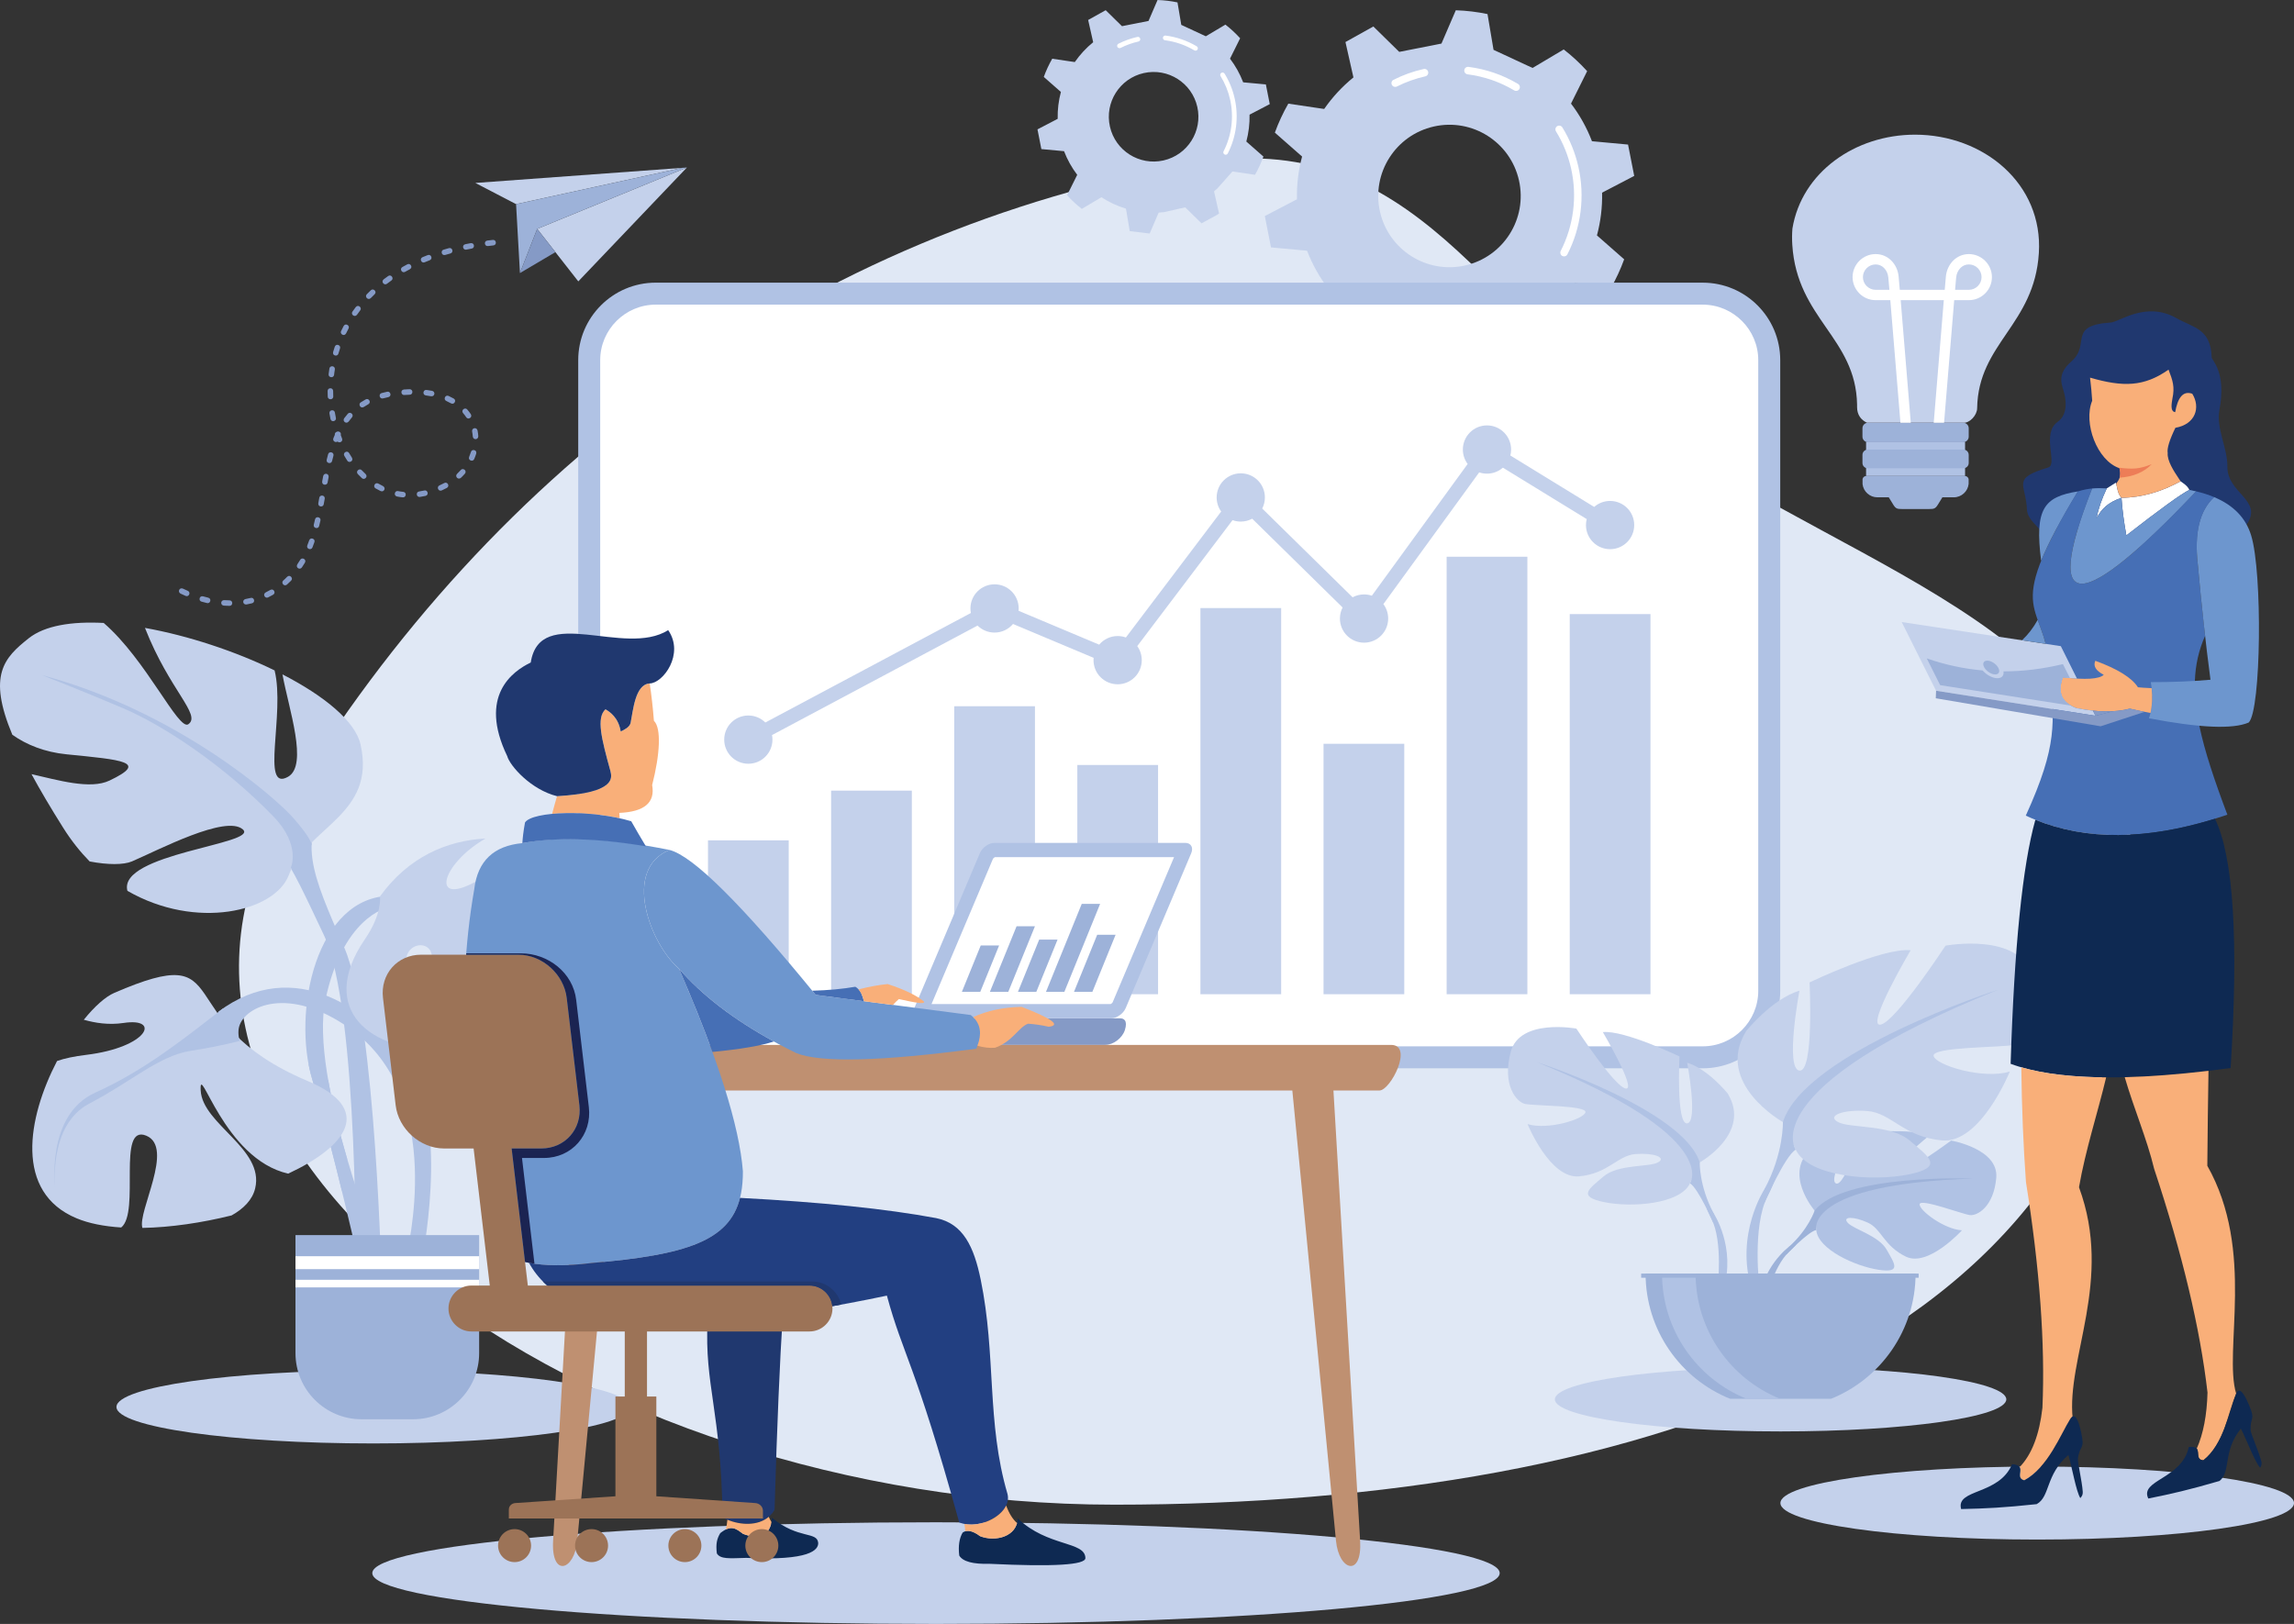 <?xml version="1.0" encoding="UTF-8"?><svg id="a" xmlns="http://www.w3.org/2000/svg" viewBox="0 0 2156.36 1526.65"><rect x="0" y="0" width="2156.36" height="1526.65" fill="#333333" stroke="none"/><path d="M1120.63,153.96c211.87-37.94,277.81,144.84,433.2,251.2,205.67,140.77,452.83,189.97,452.83,431.57,0,424.14-458.94,577.8-959.08,577.8S74.57,1079.9,269.63,756.28C464.69,432.65,765.37,217.58,1120.63,153.96Z" style="fill:#e0e8f5; fill-rule:evenodd;"/><path d="M1377.17,249.58c-36.09,8.1-71.9-14.59-80-50.67-8.09-36.09,14.6-71.9,50.68-79.99,36.08-8.1,71.89,14.59,79.99,50.67,8.1,36.08-14.59,71.9-50.67,79.99h0Zm106.42,16.93h0ZM1368.41,9.68h0Zm-132.8,91.43h0Zm48.84,203.48c11.31,7.34,23.67,13.1,36.71,17.04l5.67,33.62,29.79,3.58,13.48-31.33,7.79-.63,31.9-7.17,24.35,23.88,23.11-12.56,.78-.51,2.33-1.55-7.5-33.26,4.85-4.12,22.66-25.55,3.23,.47,30.48,4.53c4.97-8.68,9.2-17.79,12.64-27.24l-25.59-22.48c3.45-12.91,5.14-26.42,4.83-40.19l30.2-15.74-5.8-29.47-33.92-3.14c-4.92-12.89-11.6-24.75-19.69-35.37l15.17-30.5c-6.76-7.45-14.13-14.27-22.02-20.41l-29.3,17.41-36.68-17.04-5.67-33.62c-9.7-2.04-19.68-3.25-29.81-3.57l-13.47,31.3-39.68,7.82-24.35-23.88-26.22,14.62,7.5,33.25c-10.58,8.58-19.81,18.59-27.5,29.66l-9.06-1.33-24.65-3.66c-4.97,8.67-9.21,17.79-12.64,27.24l25.59,22.48c-3.46,12.88-5.15,26.39-4.82,40.19l-30.2,15.75,5.8,29.47,33.91,3.13c4.93,12.86,11.6,24.72,19.69,35.36l-15.16,30.5c6.76,7.44,14.12,14.26,22.02,20.41l29.29-17.41Z" style="fill:#c4d1eb; fill-rule:evenodd;"/><path d="M1470.99,240.95c-.77,.18-1.62,.09-2.38-.3-1.74-.89-2.42-3.01-1.54-4.75,12.16-23.77,15.64-51.23,9.79-77.33-2.8-12.49-7.6-24.3-14.26-35.1-1.02-1.66-.51-3.83,1.15-4.86,1.67-1.02,3.83-.51,4.86,1.15,7.07,11.46,12.15,24,15.12,37.27,6.21,27.7,2.54,56.85-10.38,82.08-.49,.97-1.38,1.61-2.37,1.83Z" style="fill:#fff; fill-rule:evenodd;"/><path d="M1425.92,85.38c-.84,.19-1.76,.07-2.58-.41-13.55-8.03-28.32-13.1-43.86-15.1-1.93-.25-3.29-2.01-3.05-3.95,.25-1.94,2.02-3.3,3.95-3.05,16.51,2.11,32.17,7.5,46.57,16.02,1.66,1,2.22,3.16,1.23,4.84-.52,.87-1.34,1.43-2.26,1.64Z" style="fill:#fff; fill-rule:evenodd;"/><path d="M1312.26,81.62c-1.54,.34-3.18-.38-3.92-1.86-.87-1.74-.18-3.87,1.56-4.74,8.94-4.52,18.5-7.94,28.35-10.15,1.91-.43,3.8,.77,4.23,2.67,.42,1.9-.77,3.79-2.68,4.22-9.29,2.09-18.28,5.31-26.71,9.56-.27,.14-.54,.23-.82,.3Z" style="fill:#fff; fill-rule:evenodd;"/><path d="M1093.62,150.84c-22.69,5.09-45.21-9.17-50.3-31.86-5.09-22.69,9.17-45.21,31.86-50.3,22.69-5.09,45.2,9.17,50.3,31.86,5.09,22.69-9.17,45.2-31.86,50.3h0Zm66.91,10.64h0ZM1088.11,0h0Zm-83.5,57.49h0Zm30.71,127.94c7.11,4.61,14.88,8.24,23.08,10.71l3.56,21.14,18.73,2.25,8.48-19.7,4.9-.39,20.05-4.51,15.31,15.02,14.53-7.9,.49-.32,1.46-.97-4.71-20.92,3.05-2.59,14.25-16.06,2.03,.29,19.16,2.85c3.13-5.46,5.79-11.18,7.95-17.12l-16.09-14.14c2.17-8.12,3.22-16.61,3.04-25.27l18.98-9.9-3.65-18.53-21.33-1.97c-3.09-8.11-7.3-15.56-12.38-22.24l9.53-19.17c-4.24-4.68-8.88-8.98-13.84-12.83l-18.43,10.95-23.06-10.71-3.57-21.14c-6.1-1.28-12.37-2.04-18.74-2.24l-8.48,19.68-24.95,4.92-15.31-15.02-16.49,9.19,4.72,20.91c-6.65,5.4-12.45,11.69-17.28,18.65l-5.7-.84-15.5-2.3c-3.13,5.45-5.79,11.18-7.94,17.12l16.09,14.13c-2.17,8.1-3.24,16.6-3.03,25.27l-18.99,9.9,3.65,18.53,21.32,1.97c3.1,8.08,7.3,15.54,12.38,22.24l-9.53,19.18c4.25,4.68,8.89,8.97,13.85,12.83l18.43-10.94Z" style="fill:#c4d1eb; fill-rule:evenodd;"/><path d="M1152.61,145.42c-.49,.11-1.02,.06-1.49-.19-1.1-.56-1.53-1.89-.97-2.99,7.65-14.94,9.84-32.21,6.16-48.62-1.76-7.86-4.79-15.29-8.98-22.07-.64-1.04-.32-2.41,.73-3.05,1.05-.64,2.41-.32,3.05,.73,4.44,7.21,7.64,15.09,9.51,23.43,3.9,17.42,1.6,35.75-6.52,51.61-.31,.61-.87,1.01-1.49,1.15Z" style="fill:#fff; fill-rule:evenodd;"/><path d="M1124.27,47.59c-.53,.12-1.11,.05-1.62-.25-8.52-5.05-17.81-8.24-27.58-9.5-1.21-.15-2.07-1.26-1.92-2.48,.16-1.22,1.27-2.08,2.48-1.92,10.38,1.33,20.23,4.72,29.28,10.08,1.04,.63,1.4,1.98,.77,3.04-.32,.55-.84,.9-1.42,1.03Z" style="fill:#fff; fill-rule:evenodd;"/><path d="M1052.81,45.23c-.97,.22-2-.24-2.47-1.16-.54-1.1-.11-2.43,.98-2.98,5.63-2.84,11.63-4.99,17.83-6.38,1.21-.27,2.39,.48,2.66,1.68,.27,1.2-.49,2.38-1.69,2.65-5.84,1.31-11.49,3.34-16.8,6.02-.16,.08-.34,.14-.51,.18Z" style="fill:#fff; fill-rule:evenodd;"/><path d="M350.85,1288.34c133.32,0,241.39,15.37,241.39,34.32s-108.07,34.31-241.39,34.31-241.38-15.36-241.38-34.31,108.07-34.32,241.38-34.32Z" style="fill:#c4d1eb; fill-rule:evenodd;"/><path d="M1914.98,1378.69c133.3,0,241.38,15.37,241.38,34.32s-108.08,34.31-241.38,34.31-241.39-15.36-241.39-34.31,108.07-34.32,241.39-34.32Z" style="fill:#c4d1eb; fill-rule:evenodd;"/><path d="M1673.75,1285.35c117.17,0,212.17,13.5,212.17,30.16s-94.99,30.16-212.17,30.16-212.17-13.5-212.17-30.16,94.99-30.16,212.17-30.16Z" style="fill:#c4d1eb; fill-rule:evenodd;"/><path d="M616.37,265.73h984.21c40.2,0,72.84,32.64,72.84,72.84V931.46c0,40.2-32.64,72.84-72.84,72.84H616.37c-40.2,0-72.84-32.64-72.84-72.84V338.56c0-40.2,32.64-72.84,72.84-72.84Z" style="fill:#b0c2e4;"/><path d="M616.37,286.39h984.21c28.7,0,52.18,23.48,52.18,52.17V931.46c0,28.71-23.48,52.18-52.18,52.18H616.37c-28.69,0-52.18-23.47-52.18-52.18V338.56c0-28.7,23.48-52.17,52.18-52.17Z" style="fill:#fff; fill-rule:evenodd;"/><path d="M719.43,679.21l193.2-102.94c-.27-1.38-.41-2.82-.41-4.28,0-12.53,10.15-22.68,22.68-22.68s22.67,10.15,22.67,22.68c0,.74-.03,1.47-.1,2.2l75.78,31.84c4.16-4.95,10.4-8.1,17.37-8.1,2.71,0,5.31,.48,7.72,1.35l89.57-118.41c-2.68-3.72-4.25-8.29-4.25-13.23,0-12.52,10.15-22.68,22.68-22.68s22.67,10.15,22.67,22.68c0,3.75-.91,7.29-2.52,10.41l84.97,83.46c3.2-1.73,6.87-2.71,10.77-2.71,2.56,0,5.02,.43,7.32,1.21l90.06-123.84c-2.83-3.78-4.51-8.48-4.51-13.58,0-12.52,10.16-22.68,22.68-22.68s22.67,10.16,22.67,22.68c0,1.94-.24,3.82-.7,5.62l78.79,48.34c4-3.51,9.23-5.63,14.96-5.63,12.52,0,22.68,10.15,22.68,22.68s-10.16,22.68-22.68,22.68-22.68-10.15-22.68-22.68c0-1.94,.24-3.82,.7-5.62l-78.79-48.34c-4,3.51-9.22,5.63-14.96,5.63-2.56,0-5.02-.42-7.32-1.2l-90.06,123.84c2.83,3.78,4.51,8.48,4.51,13.57,0,12.52-10.16,22.68-22.68,22.68s-22.68-10.16-22.68-22.68c0-3.75,.91-7.28,2.52-10.4l-84.98-83.46c-3.2,1.73-6.87,2.71-10.76,2.71-2.71,0-5.31-.47-7.72-1.35l-89.58,118.41c2.68,3.72,4.25,8.29,4.25,13.22,0,12.52-10.15,22.68-22.67,22.68s-22.68-10.16-22.68-22.68c0-.74,.04-1.47,.1-2.19l-75.78-31.84c-4.16,4.95-10.4,8.09-17.36,8.09-6.23,0-11.88-2.51-15.97-6.58l-193.2,102.94c.27,1.38,.4,2.82,.4,4.28,0,12.52-10.15,22.68-22.67,22.68s-22.68-10.15-22.68-22.68,10.16-22.68,22.68-22.68c6.23,0,11.87,2.51,15.97,6.58Z" style="fill:#c4d1eb; fill-rule:evenodd;"/><path d="M665.51,789.99h75.89v144.67h-75.89v-144.67h0Zm810.05-212.7h75.89v357.37h-75.89v-357.37h0Zm-115.72-53.91h75.89v411.28h-75.89v-411.28h0Zm-115.72,175.84h75.89v235.44h-75.89v-235.44h0Zm-115.72-127.58h75.89v363.02h-75.89v-363.02h0Zm-115.72,147.52h75.89v215.5h-75.89v-215.5h0Zm-115.72-55.24h75.89v270.74h-75.89v-270.74h0Zm-115.72,79.34h75.89v191.4h-75.89v-191.4Z" style="fill:#c4d1eb; fill-rule:evenodd;"/><rect x="1754.12" y="415.31" width="93.04" height="32.15" style="fill:#b0c2e4;"/><path d="M1754.96,397.42c-5.61-2.62-9.31-7.45-9.31-14.72v-2.27c-1.1-62.95-56.42-80.6-60.89-150.24-.34-5.22-.29-10.33,.11-15.3,8.66-52.82,58.87-88.29,115.27-88.29,64.28,0,120.5,46.05,116.38,111.36-4.26,67.56-56.96,84.69-58.01,145.76,0,6.61-7.07,14.24-13.09,13.7h-90.47Z" style="fill:#c4d1eb; fill-rule:evenodd;"/><path d="M1850.51,454.88c-.69,7.07-6.71,12.64-13.94,12.64h-10.73l-4.18,6.82c-2.39,3.92-3.81,4.18-8.41,4.18h-25.22c-4.6,0-6.01-.24-8.41-4.18l-4.18-6.82h-10.73c-7.14,0-13.09-5.42-13.91-12.36v-4.91c.38-1.6,1.82-2.8,3.53-2.8h92.61c1.72,0,3.18,1.22,3.55,2.83,.03,.15-.06,.45,.02,.51v4.08h0Zm-94.86-32.22h89.99c2.72,0,4.94,2.22,4.94,4.94v7.67c0,2.72-2.22,4.94-4.94,4.94h-89.99c-2.72,0-4.94-2.22-4.94-4.94v-7.67c0-2.72,2.22-4.94,4.94-4.94h0Zm.2-25.24h89.59c2.82,0,5.14,2.32,5.14,5.14v7.98c0,2.83-2.32,5.14-5.14,5.14h-89.59c-2.83,0-5.14-2.32-5.14-5.14v-7.98c0-2.83,2.32-5.14,5.14-5.14Z" style="fill:#9db2d9; fill-rule:evenodd;"/><path d="M1786.42,397.42l-9.53-115.24h-13.81c-5.96,0-11.38-2.44-15.3-6.36h.01c-3.93-3.94-6.37-9.36-6.37-15.3s2.43-11.38,6.36-15.3c3.92-3.92,9.34-6.36,15.3-6.36s10.99,2.35,14.79,6.16c3.86,3.86,6.34,9.22,6.85,15.08l1.08,12.35h42.23l1.08-12.35c.51-5.85,3-11.22,6.86-15.08,3.8-3.8,8.9-6.16,14.78-6.16s11.36,2.44,15.29,6.37h0c3.92,3.91,6.36,9.33,6.36,15.29s-2.43,11.38-6.36,15.3c-3.92,3.92-9.34,6.36-15.3,6.36h-13.8l-9.53,115.24h-9.72l9.48-115.24h-40.53l9.48,115.24h-9.71Zm-10.38-124.97l-1.01-11.51c-.31-3.56-1.77-6.78-4.04-9.04-2.04-2.04-4.77-3.31-7.91-3.31s-6.25,1.34-8.42,3.51c-2.17,2.16-3.51,5.14-3.51,8.42s1.34,6.27,3.5,8.42h.02c2.17,2.16,5.14,3.51,8.42,3.51h12.96Zm61.75,0h12.96c3.28,0,6.26-1.35,8.42-3.51,2.16-2.16,3.5-5.14,3.5-8.42s-1.34-6.26-3.5-8.42v-.02c-2.15-2.15-5.14-3.49-8.42-3.49s-5.86,1.26-7.91,3.31c-2.27,2.27-3.74,5.49-4.05,9.04l-1.01,11.51Z" style="fill:#fff; fill-rule:evenodd;"/><path d="M316.62,747.94c-40.62,37.08-22.96,74.18,7.06,143.06,30.02,68.88,35.31,323.23,35.31,323.23l-24.71-3.53s3.55-261.41-30.02-332.06c-33.56-70.65-47.71-105.97-77.73-83-30.02,22.96,90.08-47.69,90.08-47.69Z" style="fill:#b0c2e4; fill-rule:evenodd;"/><path d="M338.92,699.92c-4.92-21.99-34.22-45.76-73.4-65.95,5.85,32.42,24.48,85.43,5.19,96.31-26.08,14.66-2.54-59.36-12.59-100.03-36.8-17.97-81.08-32.65-121.82-39.96,.08,.16,.12,.3,.16,.46,22.97,58.29,52.98,81.25,40.62,90.07-9.27,6.64-39.56-60.68-79.6-95.19-30.02-1.6-55.43,2.46-70.44,14.37-23.24,18.39-38.83,34.7-15.47,90.7,13.33,9.53,30.64,16.37,50.71,18.39,52.97,5.3,77.73,7.06,40.62,24.73-18.17,8.65-48.57-.49-73.29-6.06,7.99,14.75,17.85,31.46,29.82,50.48,7.6,12.07,15.95,22.54,24.83,31.6,17.08,3.28,31.97,3.31,39.84-.06,24.71-10.6,88.29-44.17,104.2-30.03,15.55,13.83-117.76,22.59-108.53,57.73,64.63,37.23,138.58,19.51,151.64-14.67,17.58-45.91,82.37-56.72,67.51-122.88Z" style="fill:#c4d1eb; fill-rule:evenodd;"/><path d="M205.33,951.06c70.67-52.99,143.06-3.55,180.17,52.98,37.07,56.51,10.6,183.68,10.6,183.68,0,0-14.14,0-14.14-5.29s38.86-150.13-52.98-215.49c-57.46-40.87-98.9-21.18-104.2-1.76-5.3,19.43,22.96,54.76,22.96,54.76l-42.41-68.88Z" style="fill:#b0c2e4; fill-rule:evenodd;"/><path d="M367.84,842.14c-70.68,0-93.64,109.51-74.18,173.09,19.41,63.6,45.92,181.93,45.92,181.93l17.66-17.66s-67.13-166.02-51.22-240.21c15.91-74.18,54.73-86.54,61.83-86.54s0-10.6,0-10.6Z" style="fill:#b0c2e4; fill-rule:evenodd;"/><path d="M308.59,1015.73c-4.99-6.59-11.11-12.02-18.59-15.64,.97,5.28,2.19,10.34,3.66,15.14,8.85,28.98,19.14,69.31,27.8,104.64,.74-4.51,1.98-11.49,3.81-22.25,.47-2.54,.78-5.31,1.05-8.22-6.94-23.54-13.48-49.18-17.73-73.67Z" style="fill:#b0c2e4; fill-rule:evenodd;"/><path d="M289.26,1016.26c-134.22-56.53-63.51-134.09-181.85-82.86-8.34,3.6-18.48,12.7-28.65,25.25,10.52,2.98,23.27,5.14,37.5,3.01,35.31-5.31,22.96,22.96-35.36,30.03-10.95,1.33-19.88,3.17-27.28,5.76-27.79,53.34-40.31,123.51,18.48,147.9,11.58,4.82,25.88,7.56,41.83,8.59,18.13-14.41-4.44-97.81,23.55-86.3,26.81,11.06-8.46,71.5-3.63,86.72,26.51-.47,55.86-4.81,83.84-11.75,11.11-6.22,19.61-14.56,22.18-25.51,8.85-37.1-49.43-60.06-51.22-91.85-1.6-29.22,21.4,64.31,82.26,78.08,55.08-25.72,81.12-60.63,18.36-87.06Z" style="fill:#c4d1eb; fill-rule:evenodd;"/><path d="M384.91,916.33c-14.15-30.02,22.97-37.1,21.17-14.14-1.52,20.36-1.71,69.82,19.14,83.29,35.98-3.91,84.94-18.41,121.97-40.51,.47-2.99,0-6.06-1.56-9.2-15.9-31.8-118.35-58.29-86.54-68.88,25.3-8.45,69.7,41.37,105.45,66.46,21.48-16.3,35.87-35.72,35.87-57.38,0-29.35-35.67-62.57-81.79-78.45-20.73,2.1-40.03,13.44-70.12,30.51-44.48,25.2-34.19-15.55,7.87-39.73-36.33,1.88-72.51,17.39-99.21,54.44,0,0,2.54,15.84-14.23,40.35-45.72,66.83,7.06,105.84,70.13,103.31-3.59-17.61-18.4-49.32-28.15-70.06Z" style="fill:#c4d1eb; fill-rule:evenodd;"/><path d="M209.58,948.06c-34.54,26.69-72.9,57.9-119.99,79.09-47.12,21.2-37.69,90.29-37.69,90.29,0,0-7.06-59.66,32.2-80.08,39.26-20.4,65.14-44.74,94.95-49.45,29.87-4.72,46.35-9.42,46.35-9.42,0,0-9.43-18.85-3.94-25.91,5.5-7.06-11.89-4.52-11.89-4.52Z" style="fill:#b0c2e4; fill-rule:evenodd;"/><path d="M39.34,634.64c126.38,33.75,219,114.62,236.31,134.25,17.27,19.61,17.27,25.11,17.27,25.11l-13.37,25.12-6.28-3.15s10.21-21.19-16.49-48.67c-46.04-47.39-102.06-84.79-140.53-101.27-38.47-16.49-76.91-31.4-76.91-31.4Z" style="fill:#b0c2e4; fill-rule:evenodd;"/><path d="M388.23,1334.24h-48.3c-34.34,0-62.18-27.84-62.18-62.18v-110.94h172.65v110.94c0,34.34-27.84,62.18-62.17,62.18Z" style="fill:#9db2d9; fill-rule:evenodd;"/><rect x="277.76" y="1180.96" width="172.65" height="12.15" style="fill:#fff;"/><rect x="277.76" y="1203.11" width="172.65" height="7.15" style="fill:#fff;"/><path d="M1705.76,1138.11s-30.9-36.05-1.9-58.94c0,0,21.16-12.82,38.41-11.78,0,0-24.45,41.02-16.54,45.1,7.91,4.08,23.96-47.67,23.96-47.67,0,0,48.19-4.67,63.7,2.78,0,0-41.2,33.71-32.51,35.72,8.64,2.01,53.17-31.09,53.17-31.09,0,0,44.83,7.65,42.44,35-2.39,27.35-17.85,35.79-24.66,35.07-6.76-.73-46.49-15.9-47.38-10.32-.85,5.56,23.06,23.74,39.79,24.6,0,0-31.61,34.86-52.6,24.8-21.02-10.07-22.82-26.02-35.9-32-13.11-5.98-24.3-5.97-18.87,.13,5.39,6.1,29.1,12.04,36.58,25.29,7.49,13.23,14.22,22.18-7.55,18.9-21.71-3.27-57.06-19.17-58.63-37.38l-1.53-18.21Z" style="fill:#b0c2e4; fill-rule:evenodd;"/><path d="M1854.46,1107.97s-121.8-4.69-148.7,30.15c0,0-5.95,17.81-24.23,34.02l-2.88,7.78s21.09-22.25,28.64-23.59c0,0-11.8-43.15,147.17-48.36Z" style="fill:#9db2d9; fill-rule:evenodd;"/><path d="M1681.53,1172.14s-26.16,19.34-27.99,53.89l4.74,.42s8.37-35.72,23.45-49.69c15.11-13.97-.19-4.62-.19-4.62Z" style="fill:#9db2d9; fill-rule:evenodd;"/><path d="M1597.76,1092.78s49.14-27.52,26.22-64.88c0,0-18.38-22.92-38.03-28.82,0,0,10.49,55.7,0,57-10.47,1.3-7.22-62.89-7.22-62.89,0,0-51.76-24.91-72.07-22.93,0,0,32.11,54.38,21.65,53.06-10.5-1.3-46.53-56.35-46.53-56.35,0,0-53.06-9.81-61.6,21.63-8.5,31.45,5.27,47.17,13.11,49.13,7.85,1.97,58.33,1.32,57.03,7.87-1.34,6.55-35.41,17.02-54.41,11.14,0,0,20.96,51.76,48.49,49.13,27.53-2.62,36.03-19.65,53.06-20.96,17.04-1.31,29.49,3.28,20.99,7.87-8.54,4.59-37.37,1.5-51.14,13.21-13.73,11.69-24.88,18.91,.69,24.13,25.53,5.25,71.41,1.98,80.56-17.69l9.19-19.65Z" style="fill:#c4d1eb; fill-rule:evenodd;"/><path d="M1444.44,998.43s137.59,44.56,153.32,94.36c0,0-.66,22.28,13.08,47.83v9.82s-14.38-33.41-22.26-38c0,0,30.8-43.25-144.13-114.01Z" style="fill:#b0c2e4; fill-rule:evenodd;"/><path d="M1610.83,1140.62s21.25,32.21,9.16,71.44l-5.46-1.47s5.29-43.19-5.82-64.92c-11.08-21.73,2.13-5.05,2.13-5.05Z" style="fill:#b0c2e4; fill-rule:evenodd;"/><path d="M1675.94,1054.83s-64.78-36.27-34.56-85.5c0,0,24.19-30.24,50.09-38.01,0,0-13.79,73.42,0,75.13,13.83,1.75,9.51-82.9,9.51-82.9,0,0,68.24-32.83,95.02-30.24,0,0-42.34,71.69-28.51,69.95,13.79-1.72,61.3-74.27,61.3-74.27,0,0,69.97-12.95,81.19,28.51,11.22,41.44-6.9,62.18-17.26,64.77-10.36,2.59-76.87,1.72-75.14,10.36,1.7,8.65,46.62,22.45,71.67,14.69,0,0-27.63,68.23-63.9,64.77-36.29-3.45-47.5-25.9-69.97-27.63-22.46-1.74-38.87,4.31-27.63,10.36,11.22,6.04,49.21,1.98,67.36,17.4,18.15,15.41,32.82,24.92-.89,31.82-33.67,6.91-94.13,2.59-106.23-23.31l-12.06-25.92Z" style="fill:#c4d1eb; fill-rule:evenodd;"/><path d="M1878.03,930.47s-181.37,58.72-202.1,124.36c0,0,.85,29.36-17.3,63.05v12.95s19.04-44.04,29.37-50.08c0,0-40.57-57,190.03-150.28Z" style="fill:#b0c2e4; fill-rule:evenodd;"/><path d="M1658.63,1117.88s-27.95,42.48-12,94.18l7.2-1.94s-7-56.94,7.65-85.58c14.62-28.64-2.85-6.65-2.85-6.65Z" style="fill:#b0c2e4; fill-rule:evenodd;"/><path d="M1721.22,1314.98c46.56-18.8,79.42-64.4,79.42-117.69h-253.79c0,53.29,32.86,98.9,79.41,117.69h94.96Z" style="fill:#9db2d9; fill-rule:evenodd;"/><path d="M1641.72,1314.98c-46.56-18.8-79.4-64.4-79.4-117.69h31.55c0,53.29,32.83,98.9,79.38,117.69h-31.53Z" style="fill:#b0c2e4; fill-rule:evenodd;"/><rect x="1542.7" y="1197.29" width="260.83" height="3.9" style="fill:#9db2d9;"/><path d="M2111.84,493.17c15.86-23.23-18.44-29.19-18.11-54.61,.22-17.52-10.74-35.78-7.45-53.26,6.73-35.75-7.23-46.6-7.31-49.32-.83-27.09-17.04-27.79-33.18-36.93-28.63-16.21-53.53,3.62-61.65,4.15-41.38,2.71-18.46,20.49-36.99,36.52-15.25,13.2-8.04,23.22-6.47,31.15,.71,3.57,4.03,18.29-6.54,25.74-15.48,10.92,.38,40.06-8.75,42.83-35.17,10.66-21.01,15.04-20.06,39.62,.3,7.86,7.88,13.82,12.83,19.59,60.56-18.96,102.22,56.39,193.68-5.49Z" style="fill:#20386f; fill-rule:evenodd;"/><path d="M2057.96,460.55c-1.78-4.17-6.56-6.76-8.18-8.07-17.52,9.48-36.11,15.33-55.58,15.48,.7,11.14,2.34,22.85,4.57,35.36,32.21-25.05,51.94-39.31,59.2-42.77Z" style="fill:#fff; fill-rule:evenodd;"/><path d="M1980.36,459.13c-4.75,10-7.96,19.35-9.64,28.04,5.1-9.2,10.82-14.82,23.48-19.21-4.04-4.25-3.72-9.77-5.34-14.21-4.55,2.8-7.39,4.6-8.5,5.38Z" style="fill:#fff; fill-rule:evenodd;"/><path d="M1966.57,459.22c-48.66,123.68-7.64,114.08,97.76,2.68,6.17,1.47,11.83,3.28,16.97,5.43-13.68,12.65-18.8,33.81-15.34,63.47,2.07,22.97,4.35,45.3,6.82,66.99-6.01,13.54-9.07,27.39-9.6,42.33-.45,13.05,1.04,26.93,4.2,42.17,4.97,23.89,14.09,51.09,26.35,83.62-73.79,25.13-136.96,25.42-189.49,.85,30.47-66.98,26.41-87.75,22.95-132.56-3.44-72.74-47.77-49.89,25.93-172.22,5.05-1.57,9.45-2.38,13.46-2.76Z" style="fill:#466fb5; fill-rule:evenodd;"/><path d="M1994.2,467.96c.7,11.14,2.34,22.85,4.57,35.36,32.21-25.05,51.94-39.31,59.2-42.77,2.18,.41,4.31,.86,6.37,1.35-105.4,111.4-146.42,121-97.76-2.68,5.07-.48,9.49-.28,13.78-.09-4.75,10-7.96,19.35-9.64,28.04,5.1-9.2,10.82-14.82,23.48-19.21Z" style="fill:#6d96ce; fill-rule:evenodd;"/><path d="M2021.76,641.26c20.04,.06,38.73-.7,56.09-2.26-4.53-34.32-8.49-70.39-11.89-108.2-3.46-29.66,1.66-50.82,15.34-63.47,18.22,7.65,29.82,19.65,34.77,35.99,10.77,34.76,9.45,164.2-2.26,175.9-14.79,6.48-46.04,5.16-93.75-3.97,3.31-9.72,3.88-21.05,1.71-33.99Z" style="fill:#6d96ce; fill-rule:evenodd;"/><path d="M2009.67,646.1c2.71,.3,7,.58,12.87,.82,.93,8.54,.57,16.33-1.07,23.36-5.1-.94-11.59-2.3-19.44-4.07-13.96,3.58-30.77,3.4-50.42-.56-13.67-5.25-17.82-14.88-12.46-28.89,21.37,2.49,34.17,1.69,38.38-2.41-7.47-3.8-10.11-8.19-7.93-13.17,21.01,7.7,34.37,16.01,40.08,24.93Z" style="fill:#f9af79; fill-rule:evenodd;"/><path d="M1937.17,607.44l-149.56-22.66,32.3,64.58,149.84,23.51-2.39-4.8c-5.03-.52-10.28-1.33-15.75-2.43-13.67-5.25-17.82-14.88-12.46-28.89,4.84,.56,9.25,.96,13.21,1.19l-15.18-30.5Z" style="fill:#c4d1eb; fill-rule:evenodd;"/><path d="M1939.17,624.34l6.57,13.1h0c-2.1-.19-4.29-.42-6.6-.69-4.65,12.16-2.13,21.02,7.56,26.58l-122.96-19.23-12.56-25.12c17.21,5.96,34.7,9.73,52.5,11.31,3.64,4.21,9.29,7.29,13.89,7.29,4.27,0,6.38-2.67,5.66-6.43,18.33,0,36.98-2.28,55.93-6.83Z" style="fill:#9db2d9; fill-rule:evenodd;"/><path d="M1986.33,668.59l-16.58,4.28-2.39-4.8c6.72,.69,13.04,.86,18.98,.51Z" style="fill:#859ac6; fill-rule:evenodd;"/><path d="M1969.75,672.87l16.58-4.28c5.58-.33,10.81-1.13,15.7-2.38,5.26,1.19,9.92,2.19,13.94,3l-41.41,13.57-40.86-6.95-114.08-19.4,.29-7.08,109.53,17.19h0s40.31,6.32,40.31,6.32Z" style="fill:#859ac6; fill-rule:evenodd;"/><path d="M1900.69,601.91c5.8-5.45,10.7-11.84,14.72-19.17,2.35,6.59,5.21,13.59,7.55,22.54l-22.27-3.38Z" style="fill:#6d96ce; fill-rule:evenodd;"/><path d="M1953.12,461.98c-17.3,28.71-28.1,49.42-34.45,65.25-6.26-49.1,2.71-60.15,34.45-65.25Z" style="fill:#6d96ce; fill-rule:evenodd;"/><path d="M2082.07,769.69c17.42,35.94,22.32,114.05,14.7,234.34-95.67,12.95-164.59,11.63-206.78-3.96,3.44-109.85,11.17-186.32,23.24-229.39,47.85,19.37,104.12,19.04,168.83-.99Z" style="fill:#0e2952; fill-rule:evenodd;"/><path d="M2049.78,452.48c-17.52,9.48-36.11,15.33-55.58,15.48-3.55-3.74-3.74-8.47-4.83-12.57-.06-.23-.12-.45-.19-.68,2.98-4.07,5-7.13,3.2-14.24-.03-.11-.06-.21-.09-.32-21.09-7.08-34.2-42.57-25.63-63.43-.43-6.98-1.1-14.22-2.01-21.71,31.26,9.07,50.89,8.57,73.78-7.53,4.01,10.42,6,16.35,3.62,27.34-.52,3.8-2.46,11.91,2.62,12.67,2.35-13.2,7.15-20.49,16.06-17.34,7.94,12.71,3.2,28.71-15.86,32.02-5.6,11.56-8.02,19.47-7.24,23.73-.61,7.21,5.71,16.92,10.46,24.02,.6,.9,1.18,1.77,1.71,2.58Z" style="fill:#f9af79; fill-rule:evenodd;"/><path d="M1992.17,439.73c12.78,1.44,18.57,1.35,30.39-3.36-6.93,7.47-17.71,11.93-30.09,12.65,.66-3.11,.54-6.13-.3-9.29Z" style="fill:#ed7d57; fill-rule:evenodd;"/><path d="M1904.4,1111.2c-2.46-33.89-3.92-69.84-4.38-107.84,21.05,6.12,47.62,9.28,79.75,9.48-7.72,32.55-19.42,68.15-25.51,103.29,32.39,87.85-12.21,160.44-5.88,217.89-8.83,14.09-23.48,45.91-45.59,57.59-7.37-1.92-1.84-8.63-4.29-12.45,11.39-11.85,18.52-30.42,21.39-55.7,2.63-60.1-2.53-130.85-15.49-212.25Z" style="fill:#f9af79; fill-rule:evenodd;"/><path d="M2024.85,1098.63c-6.67-27.8-18.78-55.79-27.6-85.96,23.59-.58,49.84-2.58,78.73-5.99-.47,28.51-.84,58.25-1.1,89.25,45.36,80.21,14.98,173.92,27.11,214.23-8.83,20.96-11.19,47.22-30.84,62.66-7.25-.56-3.49-7.64-6.21-10.96,6.17-13.92,9.55-31.49,10.12-52.73-6.96-60.48-23.71-130.64-50.22-210.49Z" style="fill:#f9af79; fill-rule:evenodd;"/><path d="M1891.32,1376.49c15.54,.81,1.36,12.48,11.47,15.12,22.12-11.69,34.36-43.54,43.19-57.62,4.64-7.39,8.01,2.02,10.3,12.56,3.65,16.79-.96,10.93-3.02,24.33-.51,3.35,3.81,21.32,4.51,31.33,.29,3.94-1.88,5.47-2.28,6.15-4.04-6.81-7.52-27.76-11.2-40.57-21.69,18.65-16.96,39.22-29.83,46.23-30.87,3.3-47.56,4.12-71,4.62-5.15-19.25,35.62-12.75,47.86-42.14Z" style="fill:#0e2952; fill-rule:evenodd;"/><path d="M2057.44,1360.33c14.98-1.87,3.57,11.7,13.71,12.49,18.99-14.94,24.87-47.45,30.73-62.38,3.09-7.86,8.02,.56,12.13,10.23,6.55,15.41,1.08,10.59,1.55,23.75,.12,3.28,7.54,19.72,10.03,29.15,.99,3.72-.8,5.55-1.06,6.26-5.1-5.81-12.25-25.24-18.1-36.84-17.32,21.51-9.04,40.35-20.06,49.24-28.87,8.41-44.67,12.04-66.97,16.51-8.43-17.52,31.69-18.26,38.03-48.41Z" style="fill:#0e2952; fill-rule:evenodd;"/><path d="M1868.01,621.05c-3.59,0-4.82,2.91-2.74,6.5,2.07,3.59,6.65,6.49,10.25,6.49s4.81-2.91,2.74-6.49c-2.08-3.59-6.66-6.5-10.25-6.5Z" style="fill:#9db2d9; fill-rule:evenodd;"/><polygon points="645.7 157.46 504.96 215.16 543.6 264.52 645.7 157.46" style="fill:#c4d1eb; fill-rule:evenodd;"/><polygon points="485.1 191.9 641.4 157.78 446.82 171.99 485.1 191.9" style="fill:#c4d1eb; fill-rule:evenodd;"/><polygon points="485.1 191.9 488.76 256.7 504.96 215.16 645.7 157.46 641.4 157.78 485.1 191.9" style="fill:#9db2d9; fill-rule:evenodd;"/><polygon points="488.76 256.7 522.08 237.03 504.96 215.16 488.76 256.7" style="fill:#859ac6; fill-rule:evenodd;"/><path d="M463.26,225.55c3.29-.41,4.06,4.72,.56,5.16l-5.14,.6c-3.35,.42-4.04-4.72-.61-5.16l5.18-.61h0ZM169.66,558.01c-3.09-1.77-.84-6.01,2.24-4.68,1.54,.72,3.05,1.42,4.61,2.1,3.16,1.36,1.11,6.13-2.03,4.78l-4.83-2.2h0Zm19.78,7.58c-3.12-.78-2.1-5.87,1.42-4.99,1.63,.45,3.25,.88,4.9,1.28,3.42,.85,2.04,5.86-1.17,5.05-1.74-.41-3.42-.87-5.14-1.34h0Zm20.94,3.77c-3.4-.42-3.16-5.18,.33-5.18,1.69,.11,3.35,.18,5.04,.2,3.39,0,3.42,5.19-.03,5.19-1.75-.11-3.55-.11-5.34-.22h0Zm21.32-1.11c-3.43,.43-4.31-4.27-.95-5.1,1.65-.29,3.28-.67,4.92-1.06,3.33-.83,4.58,4.21,1.26,5.03-1.73,.43-3.48,.83-5.23,1.13h0Zm20.35-6.68c-2.64,1.51-5.62-2.76-2.31-4.65,1.51-.73,2.96-1.54,4.42-2.36,3.04-1.73,5.52,2.82,2.63,4.48-1.54,.9-3.14,1.77-4.73,2.54h0Zm17.72-12.01c-2.81,2.35-5.91-1.83-3.47-3.86,1.2-1.07,2.54-2.29,3.63-3.47,2.48-2.49,6.08,1.26,3.72,3.62-1.27,1.27-2.54,2.51-3.88,3.71h0Zm14-16.12c-1.91,2.68-6.1,.24-4.3-2.9,.95-1.4,1.85-2.81,2.72-4.26,1.63-2.85,6.22-.42,4.45,2.67-.91,1.53-1.87,3.02-2.87,4.49h0Zm9.93-18.83c-1.16,3.09-6.07,1.41-4.83-1.9,.63-1.58,1.22-3.16,1.78-4.76,1.26-3.36,6.05-1.35,4.91,1.69-.59,1.67-1.2,3.32-1.85,4.97h0Zm6.31-20.14c-.84,3.35-5.87,2.06-5.05-1.23l1.18-5c.87-3.48,5.86-2.03,5.07,1.12l-1.21,5.11h0Zm4.3-20.46c-.38,3.03-5.58,2.83-5.1-.94l.92-5.09c.38-3.06,5.58-2.82,5.11,.91l-.93,5.12h0Zm3.65-20.45c-.38,3.04-5.58,2.83-5.11-.93l.96-5.13c.82-3.27,5.54-2.54,5.1,.98l-.95,5.08h0Zm4.19-20.17c-.84,3.33-5.87,2.06-5.04-1.25,.41-1.7,.84-3.41,1.31-5.1,.79-3.16,5.88-2.09,5.01,1.38-.49,1.55-.89,3.37-1.28,4.96h0Zm5.16-18.31c-1.83,1.35-4.94-.4-3.93-3.09,.43-1.1,.89-2.19,1.36-3.26-.23-1.28,.58-2.32,1.63-2.74,1.77-1.16,4.76,.42,3.93,2.99,.4,1.1,.8,2.21,1.25,3.3,1.06,2.83-2.47,4.64-4.24,2.81h0Zm10.42-18.8c-2.3,2.75-6.1-.4-4.18-3.09,1.06-1.45,2.2-2.88,3.38-4.22,2.08-2.5,6.2,.67,3.9,3.42-1.09,1.25-2.12,2.55-3.1,3.89h0Zm14.22-13.68c-3.29,1.88-5.48-2.84-2.82-4.36,1.52-1,3.04-1.91,4.63-2.79,2.81-1.6,5.58,2.79,2.45,4.58-1.47,.79-2.87,1.65-4.26,2.56h0Zm18.14-8.08c-3.42,.86-4.54-4.21-1.32-5.01,1.73-.47,3.45-.88,5.2-1.25,3.02-.75,4.64,4.19,1.02,5.09-1.64,.34-3.28,.74-4.9,1.17h0Zm19.99-3.19c-3.04,.38-4.11-4.71-.36-5.18,1.76-.13,3.52-.21,5.28-.27,3.62,0,3.39,5.19,.16,5.19-1.7,.06-3.39,.15-5.08,.26h0Zm20.2,.4c-3.33-.41-2.77-5.58,.69-5.14,1.78,.23,3.52,.5,5.27,.83,3.27,.82,2.54,5.54-.99,5.09-1.66-.31-3.31-.57-4.98-.78h0Zm19.25,5.2c-3.02-1.29-1.13-6.13,2.14-4.73,1.7,.77,3.24,1.6,4.87,2.48,2.9,1.66,.41,6.21-2.63,4.48l2.63-4.48-2.63,4.48c-1.44-.81-2.87-1.54-4.38-2.22h0Zm15.77,11.44c-2.26-2.71,1.81-5.94,3.93-3.39,1.2,1.36,2.35,2.88,3.35,4.39,1.9,3.32-2.83,5.48-4.34,2.85-.89-1.33-1.88-2.65-2.94-3.85h0Zm8.48,17.21c-.43-3.47,4.27-4.29,5.1-.96,.36,1.82,.59,3.62,.72,5.47,0,3.46-4.75,3.76-5.18,.31-.12-1.63-.32-3.21-.64-4.82h0Zm-1.07,19.27c.73-2.95,5.88-2.14,4.95,1.55-.55,1.76-1.16,3.43-1.89,5.13-1.33,3.11-6.12,1.11-4.75-2.07,.65-1.53,1.2-3.02,1.69-4.61h0Zm-9.59,17.01c2.06-2.48,6.19,.67,3.88,3.44-1.19,1.35-2.47,2.69-3.78,3.92-2.7,2.25-5.93-1.41-3.54-3.8,1.2-1.12,2.36-2.33,3.44-3.55h0Zm-15.51,12.23c2.83-1.62,5.57,2.79,2.46,4.57-1.59,.85-3.2,1.66-4.84,2.39-3.21,1.38-5.16-3.43-2.09-4.75,1.52-.68,3-1.42,4.47-2.21h0Zm-18.69,7c3.07-.77,4.62,4.19,1.06,5.08-1.76,.38-3.52,.72-5.29,.99-3.44,.43-4.03-4.73-.67-5.15,1.66-.29,3.25-.56,4.91-.92h0Zm-19.83,1.29c3.52,.44,2.73,5.57-.54,5.16-1.76-.15-3.66-.45-5.39-.8-3.58-.89-2.01-5.85,1.04-5.08,1.58,.31,3.29,.58,4.88,.72h0Zm-19.02-5.4c3.07,1.75,.85,6-2.26,4.67-1.62-.77-3.23-1.64-4.79-2.55-2.86-1.63-.4-6.21,2.67-4.46,1.4,.83,2.91,1.64,4.38,2.33h0Zm-16.38-11.31c2.56,2.56-1.28,6.06-3.56,3.78-1.3-1.22-2.6-2.5-3.81-3.8-2.39-2.86,1.83-5.91,3.83-3.51,1.12,1.21,2.34,2.4,3.55,3.52h0Zm-12.87-15.43c1.88,3.28-2.83,5.48-4.36,2.82-.97-1.49-1.89-3-2.79-4.53-1.72-3.01,2.82-5.54,4.49-2.6,.85,1.46,1.73,2.9,2.65,4.31h0Zm-15.07-37.39c.75,3.02-4.19,4.63-5.09,1.01-.36-1.73-.68-3.47-.97-5.22-.45-3.58,4.72-4,5.12-.79,.32,1.67,.59,3.32,.93,4.99h0Zm-2.48-20.17c0,3.63-5.19,3.38-5.19,.16-.06-1.76-.1-3.51-.11-5.28,0-3.4,5.19-3.42,5.19,.01,0,1.7,.05,3.39,.11,5.1h0Zm.79-20.32c-.42,3.39-5.58,2.75-5.15-.65,.21-1.75,.45-3.51,.74-5.26,.39-3.1,5.58-2.81,5.12,.88-.32,1.58-.51,3.4-.71,5.02h0Zm4.05-19.92c-.77,3.05-5.88,2.12-4.98-1.48,.49-1.69,1.02-3.37,1.57-5.04,1.28-3.42,6.04-1.34,4.92,1.65-.52,1.62-1.04,3.23-1.5,4.87h0Zm7.21-18.98c-1.89,3.32-6.16,.33-4.66-2.29,.77-1.59,1.55-3.17,2.38-4.72,1.77-3.11,6.19-.37,4.57,2.46-.8,1.5-1.55,3.02-2.29,4.55h0Zm10.24-17.55c-1.98,2.77-6.21-.23-4.22-3.02,1.02-1.44,2.05-2.87,3.12-4.27,2.34-2.81,6.15,.73,4.11,3.18-1.03,1.35-2.02,2.72-3,4.11h0Zm12.96-15.68c-2.46,2.47-6.08-1.26-3.7-3.64,1.23-1.27,2.48-2.5,3.76-3.72,2.29-2.29,6.12,1.23,3.57,3.77-1.23,1.18-2.44,2.36-3.62,3.59h0Zm15.24-13.49c-2.37,1.98-5.99-1.75-3.11-4.15,1.4-1.06,2.83-2.11,4.27-3.12,2.71-1.94,5.81,2.22,2.96,4.26-1.39,.98-2.76,1.98-4.11,3.01h0Zm17.05-11.2c-2.91,1.66-5.56-2.81-2.52-4.54,1.52-.87,3.07-1.72,4.63-2.53,2.71-1.55,5.6,2.78,2.37,4.62-1.5,.77-3,1.62-4.48,2.45h0Zm18.38-8.98c-3.07,1.31-5.21-3.41-1.98-4.8,1.62-.68,3.26-1.34,4.9-1.97,3.2-1.2,5.03,3.66,1.82,4.86-1.58,.59-3.18,1.25-4.73,1.9h0Zm19.28-6.88c-3.55,.89-4.53-4.21-1.45-4.98l5.04-1.45c3.44-.86,4.54,4.22,1.35,5.01l-4.94,1.42h0Zm19.92-5.01c-3.05,.76-4.63-4.19-1.03-5.09,1.71-.36,3.42-.68,5.14-1,3.77-.47,3.96,4.72,.94,5.1-1.69,.32-3.37,.64-5.05,.99Z" style="fill:#859ac6; fill-rule:evenodd;"/><path d="M879.84,1431.08c292.65,0,529.88,21.4,529.88,47.79s-237.23,47.78-529.88,47.78-529.89-21.39-529.89-47.78,237.24-47.79,529.89-47.79Z" style="fill:#c4d1eb; fill-rule:evenodd;"/><path d="M518.99,765.13c1.75-6.25,3.35-12.82,4.62-16.66,55.77-3.22,51.63-17.34,50.18-23.72-8.41-30.54-13.41-49.8-4.62-57.94,3.92,2.31,12.15,7.58,14.34,20.88,3.66-1.77,8.33-4.14,9.27-8.04,2.39-11.68,4.24-36.32,17.94-37.14,1.68,11.05,3,22.74,3.96,35.07,7.17,6.89,5.68,31.84-1.66,60.47,3.01,16.44-7.29,25.15-30.89,26.14l.4,5.06c-21.1-4.64-45.5-5.83-63.53-4.12Z" style="fill:#f9af79; fill-rule:evenodd;"/><path d="M573.78,724.75c1.45,6.38,5.6,20.49-50.17,23.72-24.26-5.99-44.19-28.23-46.86-37.73-27.23-56.66,4.99-79.65,22.15-87.92,8.68-55.35,88.23-4.55,129.19-30.44,15.57,22.52-4.87,49.9-17.39,50.12-13.7,.82-15.55,25.45-17.94,37.14-.93,3.9-5.61,6.27-9.27,8.04-2.19-13.29-10.42-18.57-14.34-20.88-8.78,8.14-3.78,27.4,4.62,57.94Z" style="fill:#20386f; fill-rule:evenodd;"/><path d="M1038.87,982.3h-280.41c-14.44,0-21.97-9.31-21.97-24.98h316.57c3.05,.01,7.24,1.71,4.33,11.04-2.52,7.67-10.86,13.94-18.52,13.94Z" style="fill:#859ac6; fill-rule:evenodd;"/><path d="M489.74,982.3h817.83c21.43,0-.47,42.84-10.85,42.84h-43.29l25.09,423.32c2.04,34.4-19.91,28.64-22.69,0l-41.04-423.32H582.53l-39.92,423.32c-2.68,28.45-24.64,34.59-22.69,0l23.96-423.32h-43.3c-9.1,0-33.2-42.84-10.85-42.84Z" style="fill:#bf9071; fill-rule:evenodd;"/><path d="M1114.16,792.37h-179.31c-5.33,0-11.54,4.37-13.79,9.7l-61.57,145.57c-2.26,5.33,.26,9.69,5.59,9.69h179.31c5.33,0,11.53-4.36,13.79-9.69l61.57-145.57c2.26-5.33-.26-9.7-5.59-9.7Z" style="fill:#b0c2e4; fill-rule:evenodd;"/><path d="M1103.61,805.79h-168.38c-.6,.23-1.56,1.02-1.81,1.5l-57.79,136.62h168.38c.6-.24,1.57-1.03,1.81-1.5l57.79-136.61Z" style="fill:#fff; fill-rule:evenodd;"/><path d="M629.32,799.02c-55.77-11.23-101.87-13.37-138.3-6.4-26.99,2.49-42.07,16.88-45.2,43.18-18.28,104.94-10.16,213.4,28.8,340.09,3.5,9.83,34.97,17.41,81.85,11.41,105.14-8.96,142.08-25.88,141.85-86.19-3.3-42.4-23.32-105.88-60.05-190.43-27.3-23.53-53.45-93.47-8.94-111.66Z" style="fill:#6d96ce; fill-rule:evenodd;"/><path d="M491.02,792.61c31.58-5.71,70.28-4.71,116.12,3-5.24-8.67-9.83-16.53-13.79-23.58-37.38-11.2-92.93-9.51-99.85,1.18-1.6,8.91-2.21,14.74-2.47,19.39Z" style="fill:#466fb5; fill-rule:evenodd;"/><path d="M879.97,1145.12c-46.7-8.7-108.15-15.03-184.35-19-10.16,40.35-50.3,53.61-139.17,61.18-24.57,3.14-44.91,2.56-59.2-.13,33.13,60.9,145.27,71.17,336.42,30.82,15.5,57.07,26.21,62.07,67.99,213.21,20.31,7.98,49.86-9.04,45.4-26.68-19.87-67.71-10.53-130.23-25.21-201.57-6.32-30.73-16.39-52.66-41.88-57.83Z" style="fill:#223f81; fill-rule:evenodd;"/><path d="M665.12,1241.63c-3.04,60.94,12.76,84.77,14.11,184.8,14.43,8.22,39.06,10.21,48.86-7.12,2.36-80.41,4.96-140.52,7.8-184.16-25.55,3.42-49.15,5.58-70.76,6.47Z" style="fill:#20386f; fill-rule:evenodd;"/><path d="M766.72,935.28c-69.53-85.25-115.32-130.67-137.4-136.27-44.51,18.2-18.37,88.14,8.94,111.66,25.25,29.26,61.94,55.68,110.08,79.27,22.69,9.24,79.14,7.89,169.34-4.05,6.08-13.83,4.33-24.4-5.23-31.7-80.06-10.31-128.64-16.6-145.73-18.9Z" style="fill:#6d96ce; fill-rule:evenodd;"/><path d="M804.01,927.63c-11.89,2.08-25.39,3.32-40.5,3.74,1.06,1.3,2.13,2.61,3.2,3.92,8.08,1.09,23.19,3.06,45.33,5.94-1.5-6.88-4.18-11.41-8.04-13.59Z" style="fill:#466fb5; fill-rule:evenodd;"/><path d="M669.68,988.92c26.09-2.51,45.33-5.78,57.73-9.81-37.98-20.77-67.69-43.58-89.15-68.44,12.37,28.48,22.85,54.56,31.42,78.25Z" style="fill:#466fb5; fill-rule:evenodd;"/><path d="M918.82,983.08c5.77,1.69,11.29,2.32,16.57,1.89,16.55-5.85,22.17-19.46,31.04-22.6,6.33,.42,12.8,1.38,19.39,2.87,11.66-1.34,3.17-7.58-25.46-18.72-17.21,.37-32.41,3.59-45.59,9.66,6.92,6.65,8.27,15.62,4.05,26.91h0Zm-84.38-57.99c-8.18,.78-17.31,2.44-27.4,5.01,2.26,2.52,3.93,6.23,5,11.13,8.15,1.05,17.24,2.23,27.28,3.53,2.11-2.36,3.99-4.2,5.61-5.54,16.71,3.67,24.54,5.03,23.74,2.4-6.9-5.78-18.31-11.29-34.24-16.52Z" style="fill:#f9af79; fill-rule:evenodd;"/><path d="M930.2,1470.12c60.13,2.88,90.15,1.08,90.07-5.4-.24-16.02-35.48-10.33-63.59-37.28-.66,17.19-21.05,22.35-35.42,16.7-6.8-5.14-12.25-6.27-16.36-3.38-3.2,5.41-4.27,12.61-3.2,21.6,3.34,5.61,12.84,8.2,28.5,7.76h0Zm-228.8-5.58c60.13,2.88,67.8-7.5,67.72-13.98-.91-11.21-18.73-3.18-43.51-23.78-.65,17.18-12.78,20.83-27.15,15.18-6.8-5.14-11.24-8.8-21.42-.67-3.2,5.41-4.27,10.05-3.21,19.04,3.35,5.61,11.92,4.66,27.58,4.22Z" style="fill:#0e2952; fill-rule:evenodd;"/><path d="M906.55,1432.61c.38,2.37,.65,4.68,.8,6.96,3.75-1.14,8.39,.39,13.92,4.57,13.06,5.14,31.08,1.34,34.76-12.28-4.27-3.89-7.68-9.42-10.23-16.57-5.62,11.63-23.93,20.35-39.24,17.33h0Zm-222.8-3.96c-.26,3.02-.74,6.08-1.46,9.19,6.71-3.24,10.66-.05,16.16,4.11,13.14,5.16,24.41,2.55,26.74-11.07-1.03-1.6-1.88-3.26-2.54-4.95-10.3,8.79-26.77,7.87-38.91,2.72Z" style="fill:#f9af79; fill-rule:evenodd;"/><path d="M443.14,1208.53h17.26l-15.21-128.86h-27.82c-22.36,0-42.82-18.3-45.46-40.66l-11.9-100.86c-2.64-22.36,13.5-40.65,35.86-40.65h91.41c22.36,0,42.82,18.3,45.45,40.65l11.91,100.86c2.63,22.36-13.5,40.66-35.87,40.66h-27.82l15.21,128.86h264.76c11.88,0,21.59,9.72,21.59,21.59h0c0,11.88-9.72,21.58-21.59,21.58h-152.73v61.15h8.77v93.78l92.94,6.37c3.98,.27,7.26,3.28,7.26,7.26v7.25h-238.84v-8.44c0-3.33,2.74-5.84,6.07-6.07l94.12-6.37v-93.78h8.77v-61.15h-144.13c-11.87,0-21.58-9.71-21.58-21.58h0c0-11.88,9.72-21.59,21.58-21.59h0Zm272.99,260c8.57,0,15.52-6.95,15.52-15.51s-6.95-15.52-15.52-15.52-15.51,6.95-15.51,15.52,6.95,15.51,15.51,15.51h0Zm-160.07-31.03c8.57,0,15.52,6.95,15.52,15.52s-6.95,15.51-15.52,15.51-15.52-6.95-15.52-15.51,6.95-15.52,15.52-15.52h0Zm87.72,0c8.57,0,15.52,6.95,15.52,15.52s-6.95,15.51-15.52,15.51-15.51-6.95-15.51-15.51,6.94-15.52,15.51-15.52h0Zm-160.07,0c8.57,0,15.51,6.95,15.51,15.52s-6.95,15.51-15.51,15.51-15.52-6.95-15.52-15.51,6.95-15.52,15.52-15.52Z" style="fill:#9c7357; fill-rule:evenodd;"/><path d="M532.73,938.16l11.91,100.85c2.63,22.36-13.5,40.66-35.87,40.66h-27.82l12.6,106.73c1.18,.27,2.42,.53,3.7,.77,1.64,.31,3.35,.58,5.15,.84l-11.73-99.42h20.65c26.26,0,45.26-21.79,42.19-47.79l-11.9-100.85c-3.01-25.46-26.29-43.72-51.99-43.72h-51.35c-.1,1.28,0,0-.1,1.27h49.1c22.36,0,42.81,18.3,45.45,40.66Z" style="fill:#1b2452; fill-rule:evenodd;"/><path d="M790.73,1226.44c-2.85-12.42-14.01-21.74-27.27-21.74h-253.14c1.3,1.31,2.65,2.59,4.05,3.83h246.54c11.14,0,20.37,8.54,21.48,19.4,2.76-.48,5.53-.97,8.33-1.49Z" style="fill:#20386f; fill-rule:evenodd;"/><path d="M921.89,888.81h17.28l-17.71,43.58h-17.28l17.72-43.58h0Zm109.48-10.03h17.28l-21.8,53.61h-17.28l21.79-53.61h0Zm-14.54-29.05l-33.6,82.66h17.28l33.6-82.66h-17.28Zm-40.01,33.59h17.28l-19.94,49.07h-17.28l19.95-49.07h0Zm-21.23-12.58l-25.07,61.65h17.28l25.06-61.65h-17.28Z" style="fill:#9db2d9; fill-rule:evenodd;"/></svg>